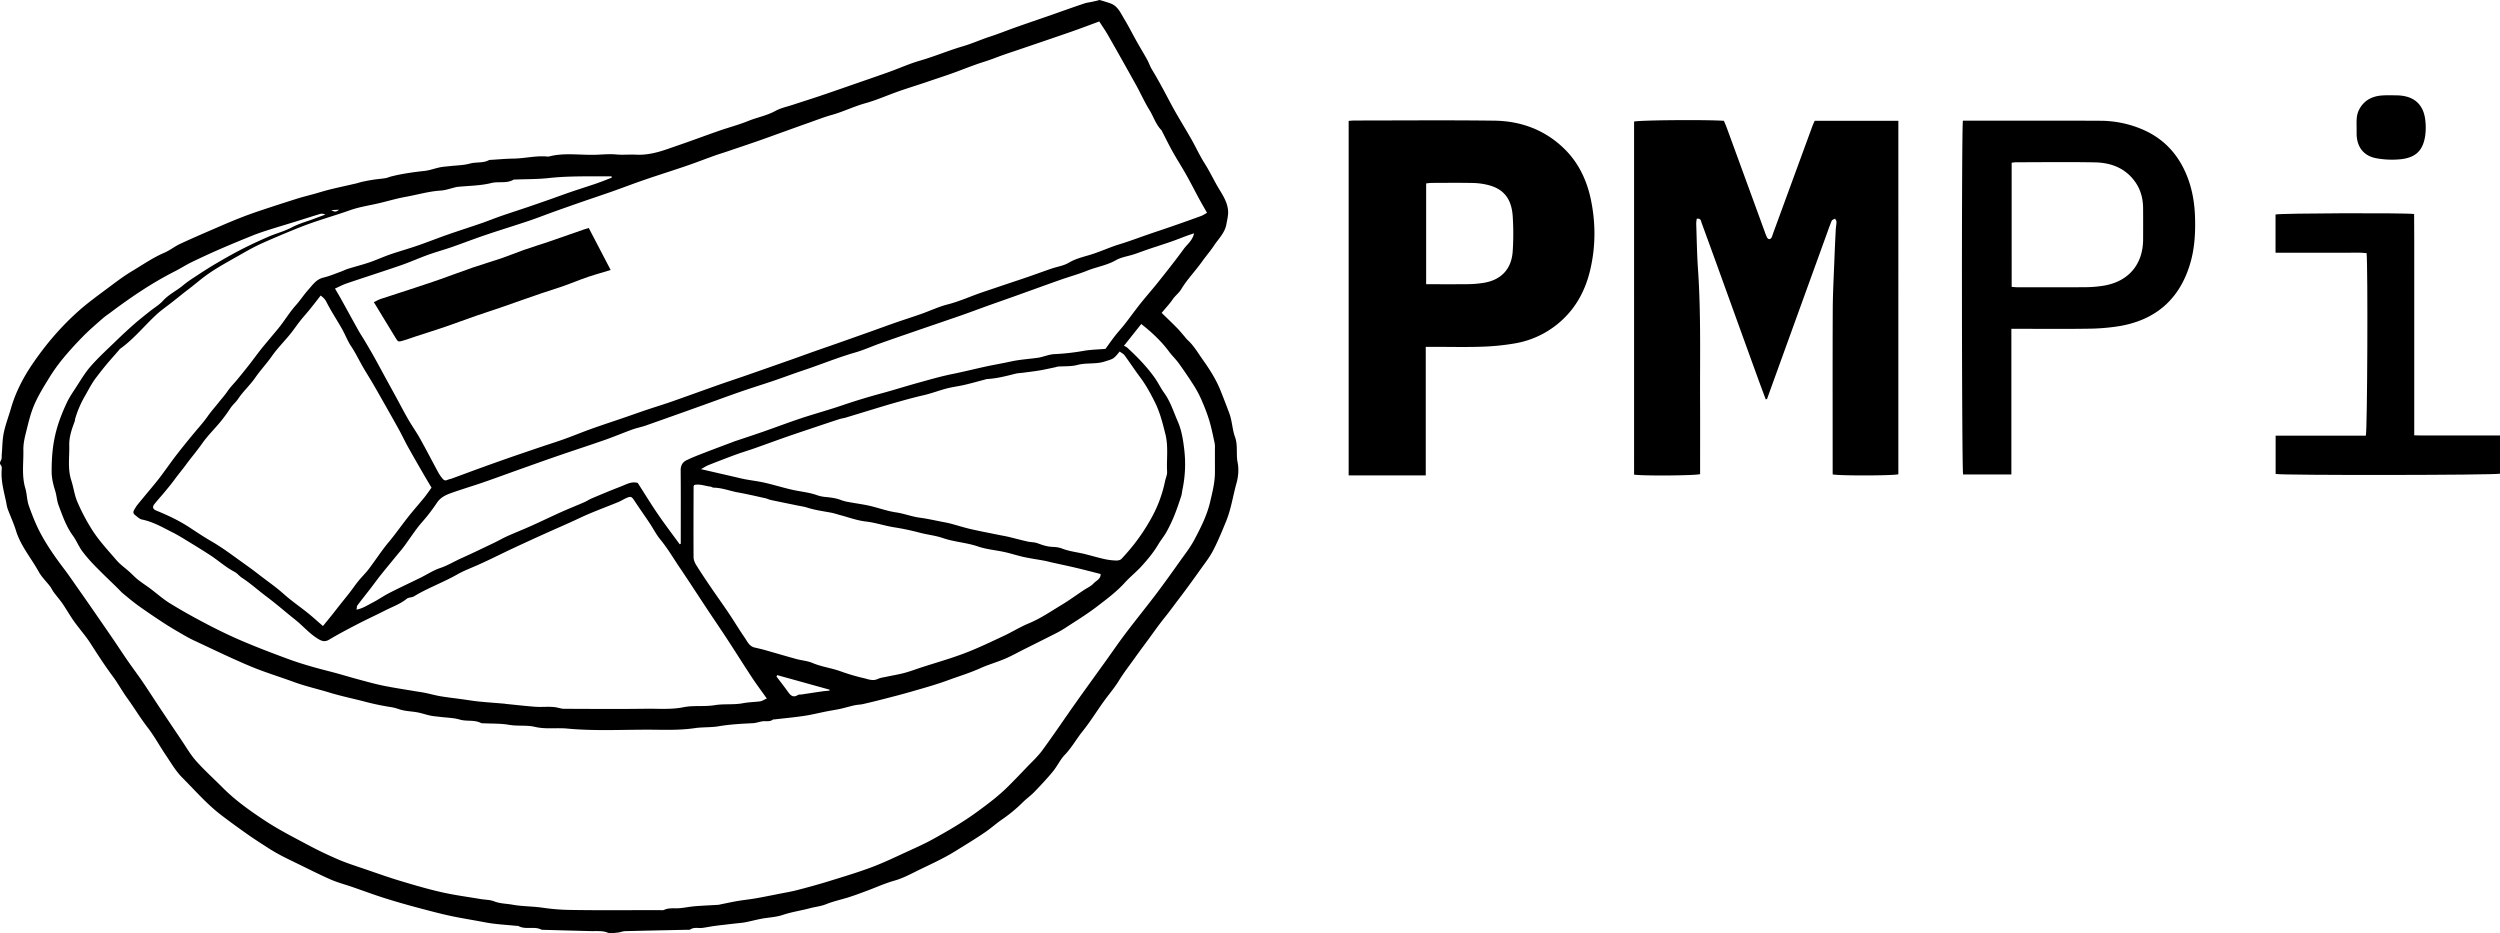 <svg id="Layer_1" data-name="Layer 1" xmlns="http://www.w3.org/2000/svg" viewBox="0 0 3809.63 1422.028"><path d="M550.153,149.048c8.082,7.892,15.932,15.338,23.514,23.048,4.136,4.206,7.824,8.853,11.697,13.316a45.187,45.187,0,0,0,3.762,4.446c9.681,8.579,16.034,19.756,23.388,30.106,10.5,14.777,20.337,30.025,27.145,46.949q7.048,17.519,13.607,35.233c4.328,11.628,4.499,24.488,8.611,35.852,4.714,13.028,1.435,26.093,4.032,39.043,2.011,10.033,1.102,21.52-1.701,31.463-5.422,19.234-8.077,39.066-15.793,57.946-6.263,15.323-12.501,30.623-20.147,45.244-4.754,9.09-11.151,17.359-17.153,25.752-11.117,15.546-22.227,31.11-33.838,46.286-7.66,10.012-15.002,20.266-22.95,30.098-8.692,10.753-16.641,22.286-24.923,33.473-7.089,9.577-14.173,19.16-21.096,28.857-7.882,11.039-16.207,21.719-23.332,33.357-6.95,11.352-15.839,21.503-23.608,32.374-10.599,14.833-20.235,30.415-31.615,44.61-9.382,11.702-16.593,24.918-27.097,35.885-7.208,7.526-11.703,17.574-18.387,25.693-8.862,10.764-18.467,20.949-28.162,30.986-5.463,5.656-12.011,10.254-17.609,15.794a229.008,229.008,0,0,1-31.671,26.19c-8.628,5.918-16.443,13.019-25.064,18.948-15.132,10.406-30.874,19.878-46.489,29.552-19.722,12.22-40.928,21.363-61.515,31.64-9.599,4.792-19.6,9.83-30.399,12.892-14.913,4.228-29.174,10.732-43.765,16.123-9.405,3.475-18.801,7.033-28.384,9.953-10.824,3.297-21.858,5.703-32.456,9.983-7.734,3.123-16.378,3.932-24.527,6.107-13.738,3.667-27.83,5.618-41.439,10.213-10.371,3.502-21.796,3.812-32.693,5.861-8.226,1.547-16.325,3.771-24.544,5.36-4.845.937-9.817,1.227-14.732,1.801-10.405,1.215-20.824,2.32-31.21,3.675-6.416.837-12.764,2.195-19.178,3.052-6.133.819-12.62-1.54-18.465,2.345-1.211.805-3.222.505-4.869.541-31.55.688-63.102,1.279-94.648,2.113-3.778.1-7.49,1.866-11.29,2.193-5.25.452-11.168,1.773-15.667-.058-4.596-1.871-8.845-2.077-13.38-2.203-4.33-.121-8.668.07-12.998-.042q-36.827-.954-73.652-1.992c-11.158-6.05-24.374.507-35.526-5.762-.781-.439-1.97-.12-2.962-.224-15.674-1.638-31.537-2.29-46.966-5.222-14.706-2.794-29.471-5.22-44.152-8.036-19.337-3.709-38.415-8.87-57.47-13.912-17.492-4.629-34.917-9.579-52.167-15.034-16.637-5.261-33.003-11.376-49.506-17.064-11.057-3.811-22.476-6.778-33.144-11.463-17.583-7.721-34.702-16.5-51.992-24.884-7.887-3.824-15.801-7.608-23.545-11.708-6.276-3.322-12.45-6.879-18.431-10.703-10.919-6.98-21.836-13.989-32.437-21.437-13.547-9.517-26.956-19.251-40.108-29.304-21.989-16.807-40.054-37.817-59.518-57.261-9.781-9.772-16.91-22.282-24.757-33.879-9.539-14.1-17.69-29.222-28.061-42.653-11.14-14.427-20.448-30.018-31.086-44.736-7.7-10.652-13.989-22.332-21.821-32.875-11.954-16.093-22.812-32.85-33.595-49.725-7.635-11.948-17.259-22.608-25.514-34.185-6.139-8.609-11.301-17.91-17.29-26.634-4.205-6.125-9.163-11.729-13.595-17.706-2.09-2.819-3.498-6.148-5.626-8.933-5.698-7.461-12.756-14.126-17.227-22.235-11.539-20.922-27.551-39.332-34.716-62.754-3.407-11.137-8.46-21.763-12.481-32.725-1.338-3.647-1.82-7.612-2.632-11.445-3.453-16.295-8.086-32.428-6.539-49.403.171-1.874.022-4.327-1.046-5.65-2.317-2.869-1.903-4.741-.113-7.859,1.491-2.595.938-6.38,1.224-9.644.946-10.799.852-21.811,3.052-32.346,2.63-12.595,7.344-24.744,10.919-37.154,7.061-24.512,18.698-46.971,32.923-67.806,8.764-12.837,18.158-25.402,28.283-37.451a424.677,424.677,0,0,1,39.535-41.073c16.139-14.665,34.132-27.326,51.609-40.473,10.695-8.045,21.54-16.029,33.022-22.857,15.847-9.423,30.993-20.066,48.122-27.384,8.631-3.688,16.17-9.875,24.713-13.831,20.025-9.273,40.322-17.963,60.579-26.727,11.292-4.885,22.644-9.651,34.117-14.088,10.245-3.962,20.639-7.564,31.066-11.03q26.253-8.725,52.645-17.028c8.35-2.615,16.88-4.652,25.313-7.006,8.129-2.269,16.178-4.857,24.371-6.862,13.202-3.231,26.501-6.067,39.742-9.14,3.448-.8,6.799-2.038,10.26-2.762,5.584-1.169,11.201-2.212,16.842-3.059,5.84-.877,11.756-1.272,17.578-2.243,3.163-.528,6.163-1.958,9.298-2.735,16.496-4.088,33.257-6.439,50.153-8.26,7.94-.856,15.623-3.884,23.513-5.484,5.157-1.046,10.477-1.292,15.723-1.903,10.04-1.168,20.412-1.156,30.026-3.847,9.489-2.656,19.681-.353,28.652-5.103a7.349,7.349,0,0,1,2.914-.507c11.549-.698,23.094-1.795,34.651-1.946,17.832-.233,35.388-5.043,53.328-2.992,24.152-6.559,48.78-1.967,73.169-2.888,10.045-.379,20.113-1.382,30.293-.425,9.912.931,20.003-.228,29.974.306,17.062.914,33.059-3.298,48.882-8.855,9.766-3.43,19.58-6.726,29.334-10.192,16.476-5.855,32.871-11.94,49.393-17.657,14.382-4.976,29.192-8.844,43.263-14.555C-66.29-148.909-51.5-151.507-38.235-158.813c7.828-4.311,17.019-6.178,25.639-9.017,13.58-4.473,27.227-8.743,40.785-13.278,13.472-4.506,26.878-9.209,40.299-13.869,22.024-7.647,44.082-15.203,66.039-23.039,15.818-5.645,31.209-12.676,47.304-17.308,22.162-6.377,43.36-15.436,65.491-21.906,13.897-4.062,27.244-10.153,41.108-14.658,13.527-4.396,26.731-9.776,40.15-14.518,17.079-6.035,34.239-11.845,51.351-17.789,7.327-2.545,14.611-5.213,21.934-7.77,10.37-3.621,20.72-7.303,31.157-10.718,3.416-1.118,7.087-1.447,10.626-2.205,3.13-.67,6.24-1.431,9.357-2.162.93-.218,1.966-.873,2.758-.646,5.296,1.518,10.579,3.101,15.79,4.887,11.694,4.01,15.985,14.735,21.653,24.176q3.486,5.806,6.763,11.736c4.212,7.653,8.247,15.405,12.535,23.015,5.091,9.035,10.503,17.891,15.514,26.969,2.664,4.826,4.359,10.209,7.209,14.906,10.073,16.6,19.137,33.722,28.195,50.891,9.904,18.773,21.322,36.742,31.813,55.213,6.891,12.133,12.674,24.937,20.129,36.696,6.757,10.657,12.365,21.997,18.444,32.922,7.101,12.761,16.9,25.123,17.599,40.667.291,6.461-1.47,13.052-2.604,19.53-2.325,13.287-12.186,22.321-19.169,32.931-5.461,8.298-12.158,15.853-17.846,23.893-10.255,14.495-22.827,27.181-32.011,42.55-3.162,5.292-8.83,9.325-12.569,14.817C562.484,135.043,556.625,141.212,550.153,149.048Zm-57.425,50.109c1.628.931,3.604,1.636,5.028,2.942,15.264,13.99,29.677,28.772,41.711,45.707,5.235,7.367,9.146,15.745,14.326,22.902,9.75,13.469,14.411,28.928,20.875,43.704,6.303,14.407,8.458,30.039,10.165,45.274a187.476,187.476,0,0,1-2.93,58.242c-.72,3.537-.91,7.234-2.038,10.626-3.345,10.061-6.696,20.145-10.695,29.955a225.622,225.622,0,0,1-11.773,24.533c-3.712,6.668-8.737,12.596-12.62,19.181-6.976,11.828-15.752,22.285-24.859,32.379-8.115,8.995-17.78,16.59-25.926,25.561-12.646,13.928-27.657,25.079-42.398,36.382-15.685,12.026-32.69,22.347-49.257,33.201a168.479,168.479,0,0,1-16.079,8.966c-15.377,7.819-30.832,15.486-46.255,23.214-9.622,4.822-19.029,10.151-28.919,14.341-12.234,5.184-25.166,8.769-37.257,14.236-16.016,7.241-32.765,12.257-49.175,18.303-19.164,7.061-38.789,12.407-58.345,18.059-13.332,3.853-26.797,7.253-40.239,10.715-10.361,2.669-20.75,5.244-31.185,7.603-4.166.942-8.552.902-12.723,1.826-7.219,1.599-14.308,3.788-21.529,5.378-6.983,1.537-14.079,2.551-21.097,3.937-11.439,2.26-22.784,5.118-34.3,6.844C-9.626,765.397-24.618,766.756-39.553,768.493c-.987.115-2.219-.061-2.912.462-4.749,3.578-10.251,1.74-15.399,2.433-5.1.687-10.085,2.688-15.174,2.92-17.445.792-34.785,1.771-52.099,4.69-11.852,1.999-24.028,1.049-36.206,2.842-19.254,2.834-39.071,2.71-58.63,2.439-45.238-.628-90.525,2.465-135.718-1.798-16.351-1.542-32.704,1.329-49.296-2.605-12.512-2.967-26.096-.788-39.269-3.085-12.962-2.26-26.417-1.697-39.655-2.38a7.563,7.563,0,0,1-2.957-.291c-10.243-5.393-21.847-2.16-32.616-5.353-9.246-2.741-19.297-2.772-28.993-3.994-5.214-.657-10.5-.958-15.628-2.024-7.245-1.506-14.29-4.082-21.573-5.268-9.004-1.467-18.197-1.526-26.95-4.762a76.212,76.212,0,0,0-14.122-3.323c-12.189-1.993-24.199-4.465-36.193-7.646-18.113-4.805-36.483-8.424-54.499-13.957-18.219-5.595-36.904-9.709-54.877-16.303-22.215-8.15-44.958-15.001-66.739-24.155-28.753-12.085-56.836-25.772-85.113-38.974-7.082-3.306-13.9-7.218-20.662-11.156-8.997-5.24-17.977-10.538-26.681-16.245-12.609-8.267-25.118-16.706-37.372-25.487-8.141-5.834-15.84-12.3-23.576-18.678-3.014-2.485-5.564-5.528-8.367-8.274-11.1-10.876-22.423-21.535-33.256-32.67a231.132,231.132,0,0,1-20.603-23.592c-5.44-7.375-8.829-16.257-14.239-23.659-10.312-14.11-15.854-30.34-21.842-46.349-2.6-6.949-2.919-14.72-5.134-21.851-3.009-9.688-5.438-19.368-5.446-29.579-.015-18.638,1.143-36.889,5.382-55.384,3.973-17.338,10.177-33.4,17.558-49.211,3.54-7.582,8.264-14.657,12.883-21.678,7.581-11.523,14.521-23.682,23.54-33.993,12.097-13.83,25.809-26.267,39.034-39.09q13.293-12.889,27.191-25.149c7.646-6.725,15.682-13.014,23.631-19.388,6.77-5.428,14.561-9.892,20.293-16.234,8.914-9.86,20.867-15.329,30.797-23.637,6.957-5.821,14.714-10.723,22.32-15.722,9.214-6.055,18.502-12.026,28.02-17.586,12.602-7.361,25.268-14.659,38.257-21.299,13.621-6.963,27.519-13.435,41.556-19.524,11.601-5.033,24.149-8.132,35.232-14.045,11.047-5.894,22.899-8.955,34.365-13.337,5.648-2.158,11.344-4.194,17.018-6.284-2.672-1.156-5.348-1.737-7.651-1.058-11.47,3.383-22.828,7.145-34.253,10.684-14.704,4.555-29.468,8.922-44.142,13.572-8.068,2.556-16.128,5.218-23.975,8.372-16.93,6.804-33.812,13.746-50.54,21.03q-22.013,9.585-43.617,20.099c-8.564,4.162-16.592,9.413-25.094,13.717-34.57,17.502-66.487,39.115-97.414,62.29-4.216,3.159-8.661,6.057-12.606,9.524-9.832,8.64-19.833,17.147-29.03,26.434-10.688,10.792-21.021,22.004-30.702,33.7a269.214,269.214,0,0,0-21.686,30.225c-8.375,13.577-16.899,27.294-23.113,41.904-5.818,13.68-9.086,28.509-12.733,43.02-2.056,8.181-3.785,16.764-3.608,25.122.411,19.411-2.805,38.989,2.926,58.244,2.599,8.733,2.381,18.372,5.43,26.889,5.439,15.192,11.328,30.254,19.204,44.517,9.917,17.959,21.54,34.663,33.947,50.929,7.376,9.671,14.201,19.764,21.197,29.722q12.632,17.979,25.129,36.052,14.471,20.899,28.837,41.869c7.588,11.117,14.929,22.402,22.588,33.469,7.248,10.472,14.946,20.634,22.119,31.154,8.489,12.45,16.581,25.17,24.931,37.716q17.141,25.754,34.431,51.409c7.316,10.815,13.889,22.336,22.51,32.016,12.706,14.267,27.019,27.096,40.504,40.68,19.243,19.384,41.509,35.09,64.074,50.011,21.128,13.971,43.899,25.529,66.308,37.472,15.193,8.097,30.782,15.561,46.621,22.307,13.189,5.618,26.961,9.893,40.545,14.557,17.289,5.937,34.517,12.108,52.014,17.373,21.117,6.355,42.313,12.632,63.8,17.516,19.759,4.491,39.944,7.119,59.952,10.505,6.762,1.144,14.02.939,20.227,3.415,9.059,3.613,18.58,3.42,27.789,5.098,15.467,2.819,31.353,2.399,47.066,4.779a314.622,314.622,0,0,0,41.401,3.262c44.984.766,89.99.292,134.987.276,2.662-.001,5.687.632,7.918-.392,7.678-3.523,15.715-1.853,23.585-2.544,7.79-.684,15.498-2.332,23.29-2.971,11.874-.974,23.79-1.425,35.685-2.153a29.666,29.666,0,0,0,3.86-.799c8.593-1.709,17.154-3.599,25.789-5.062,9.022-1.53,18.153-2.424,27.166-4,12.19-2.132,24.319-4.615,36.462-7.013,9.005-1.778,18.092-3.268,26.96-5.583,16.288-4.253,32.545-8.687,48.627-13.653,21.914-6.768,43.935-13.353,65.38-21.424,18.83-7.087,36.996-15.967,55.328-24.335,12.459-5.687,24.991-11.324,36.974-17.921,23.478-12.926,46.646-26.416,68.327-42.287,16.233-11.883,32.307-23.961,46.599-38.179,9.591-9.541,18.962-19.307,28.295-29.101,8.124-8.525,16.976-16.558,23.893-25.99,17.493-23.852,33.97-48.444,51.06-72.594,14.773-20.876,29.84-41.544,44.754-62.321,10.344-14.409,20.343-29.077,31.044-43.215,15.438-20.395,31.59-40.25,47.028-60.645,12.247-16.18,23.989-32.746,35.746-49.289,7.558-10.634,15.764-20.993,21.849-32.446,9.863-18.564,19.425-37.26,24.32-58.187,3.517-15.04,7.345-29.815,7.305-45.344-.031-11.992.012-23.984-.022-35.976a38.365,38.365,0,0,0-.377-7.959c-2.416-11.114-4.61-22.31-7.783-33.216a258.7,258.7,0,0,0-10.356-28.288,169.184,169.184,0,0,0-11.707-23.475c-7.753-12.484-16.085-24.631-24.631-36.594-4.569-6.396-10.433-11.86-15.12-18.183-12.026-16.226-26.651-29.693-42.272-42C510.585,176.681,502.486,186.875,492.728,199.157ZM619.287-3.469c-4.727-8.352-8.488-14.765-12.025-21.299-6.644-12.273-12.947-24.734-19.787-36.895-6.671-11.86-14.072-23.311-20.71-35.189-5.816-10.408-11.017-21.159-16.493-31.756a3.436,3.436,0,0,0-.529-.845c-8.588-8.767-11.956-20.657-18.273-30.808-7.473-12.007-13.196-25.086-20.071-37.483q-21.187-38.199-42.848-76.135c-4.132-7.246-8.948-14.104-13.463-21.16-15.356,5.632-29.288,10.964-43.372,15.861-26.309,9.148-52.704,18.05-79.068,27.041-7.99,2.725-16.024,5.327-23.986,8.132-9.437,3.324-18.707,7.167-28.252,10.133-13.929,4.328-27.447,9.697-41.083,14.807-15.561,5.831-31.418,10.872-47.149,16.249-2.737.936-5.483,1.844-8.229,2.753-11.967,3.961-24.004,7.726-35.887,11.923C131.55-182.306,115.447-175.085,98.624-170.424c-17.562,4.865-33.845,13.005-51.355,17.874-11.552,3.212-22.768,7.643-34.098,11.633-12.485,4.396-24.93,8.902-37.387,13.376-13.435,4.825-26.825,9.777-40.305,14.473-15.951,5.556-31.972,10.913-47.975,16.322-6.407,2.166-12.895,4.102-19.259,6.385-13.996,5.019-27.855,10.433-41.921,15.245-21.48,7.349-43.148,14.151-64.621,21.518-16.505,5.663-32.797,11.944-49.252,17.758-14.363,5.075-28.841,9.825-43.233,14.819Q-353.293-13.211-375.731-5.193C-388.519-.613-401.152,4.417-414.025,8.74c-22.152,7.439-44.51,14.266-66.643,21.76-17.157,5.809-34.049,12.396-51.161,18.345C-543.745,52.988-555.951,56.311-567.815,60.589c-13.978,5.04-27.568,11.173-41.607,16.02-27.3,9.425-54.831,18.179-82.183,27.458-6.035,2.047-11.721,5.121-17.968,7.901,3.274,5.612,5.992,10.077,8.525,14.645,9.059,16.34,17.988,32.753,27.111,49.058,3.186,5.695,6.863,11.113,10.185,16.735,4.77,8.072,9.53,16.152,14.095,24.34,6.153,11.039,12.106,22.189,18.165,33.281,4.817,8.818,9.683,17.61,14.494,26.431,6.396,11.728,12.533,23.603,19.205,35.171,5.664,9.82,12.319,19.076,17.842,28.967,9.507,17.026,18.427,34.38,27.715,51.53a62.637,62.637,0,0,0,6.025,8.869c1.871,2.368,4.038,4.352,7.635,2.69,2.348-1.085,5.019-1.446,7.467-2.343,14.266-5.227,28.486-10.581,42.766-15.769q21.027-7.639,42.145-15.026c16.227-5.651,32.502-11.166,48.776-16.683,12.58-4.265,25.268-8.226,37.766-12.717,13.684-4.917,27.12-10.524,40.816-15.403,17.661-6.291,35.482-12.134,53.218-18.217,10.168-3.488,20.271-7.165,30.462-10.585,12.862-4.316,25.857-8.244,38.661-12.721,23.574-8.242,47.028-16.825,70.576-25.143,13.092-4.625,26.295-8.938,39.409-13.502Q-51.126,233.262-15.787,220.803c12.778-4.501,25.501-9.158,38.272-13.676,10.988-3.887,22.02-7.648,33.013-11.519q24.74-8.71,49.451-17.501c13.112-4.668,26.164-9.503,39.309-14.076,13.133-4.569,26.4-8.755,39.511-13.386,13.45-4.75,26.487-10.991,40.237-14.491,18.648-4.747,35.96-12.853,54.05-18.922q14.814-4.97,29.613-9.984c13.166-4.43,26.361-8.775,39.497-13.294,11.624-3.999,23.152-8.28,34.782-12.262,8.899-3.047,18.753-4.378,26.626-9.077,10.316-6.156,21.844-8.814,32.702-12.106,15.273-4.631,29.623-11.45,44.824-16.078,15.185-4.623,30.044-10.308,45.067-15.468,11.64-3.999,23.339-7.829,34.963-11.875C580.84,11.965,595.533,6.787,610.159,1.428,613.32.27,616.161-1.763,619.287-3.469ZM-51.54,736.696c-8.153-11.503-15.717-21.58-22.641-32.078-12.684-19.23-24.886-38.777-37.488-58.062-10.067-15.405-20.481-30.584-30.649-45.924-13.953-21.05-27.625-42.29-41.792-63.194-9.757-14.398-18.483-29.473-29.63-42.985-6.311-7.651-10.842-16.75-16.386-25.057-7.584-11.365-15.519-22.498-23.011-33.923-4.29-6.543-5.475-7.329-12.444-4.286-4.163,1.818-8.002,4.395-12.199,6.111-14.398,5.889-28.97,11.358-43.32,17.36-10.146,4.244-20.015,9.144-30.051,13.655-13.608,6.117-27.289,12.074-40.882,18.225q-22.73,10.287-45.348,20.822c-11.462,5.36-22.797,10.99-34.216,16.443q-9.286,4.434-18.663,8.676c-10.94,4.976-22.369,9.083-32.763,15.008-21.504,12.258-44.954,20.592-66.126,33.478-3.277,1.994-8.306,1.444-11.148,3.76-9.836,8.013-21.661,12.082-32.686,17.702-13.92,7.096-28.14,13.612-42.011,20.799-14.719,7.627-29.428,15.336-43.65,23.832-6.8,4.062-11.762,1.79-17.256-1.594-12.883-7.935-22.607-19.633-34.375-28.983-14.761-11.728-28.974-24.188-44.123-35.506-12.449-9.301-24.008-19.892-37.005-28.301-4.176-2.702-6.86-6.751-11.26-8.995a123.125,123.125,0,0,1-14.423-9.075c-7.365-5.156-14.355-10.866-21.864-15.795-11.652-7.648-23.553-14.922-35.452-22.185-7.477-4.564-14.947-9.211-22.768-13.127-15.081-7.552-29.683-16.211-46.633-19.575-3.83-.76-7.168-4.349-10.554-6.875-2.844-2.122-3.019-4.936-1.164-7.901a70.087,70.087,0,0,1,4.681-7.377c8.71-10.665,17.601-21.183,26.347-31.82q5.571-6.776,10.817-13.818c8.104-10.899,15.853-22.07,24.211-32.769q15.614-19.988,32.049-39.329c4.811-5.655,9.573-11.247,13.834-17.367,5.185-7.447,11.322-14.227,16.952-21.37,4.372-5.548,9.159-10.715,13.158-16.632,4.548-6.729,10.475-12.517,15.665-18.826q8.954-10.885,17.651-21.98c5.77-7.391,11.248-15.01,17.059-22.368,5.25-6.647,10.78-13.073,16.179-19.603,4.928-5.959,10.039-11.779,14.724-17.923,7.686-10.078,14.411-20.979,22.833-30.378,6.793-7.58,12.265-16.107,18.967-23.604,6.62-7.405,12.255-16.137,23.301-18.741,9.083-2.142,17.787-5.92,26.619-9.082,3.677-1.316,7.17-3.184,10.89-4.336,10.825-3.353,21.842-6.12,32.558-9.779,10.729-3.664,21.071-8.459,31.789-12.159,13.796-4.763,27.89-8.666,41.688-13.426,15.257-5.263,30.257-11.265,45.492-16.597,17.113-5.989,34.401-11.48,51.54-17.398,10.189-3.518,20.18-7.609,30.363-11.145C-442.739-3.34-429.206-7.651-415.759-12.215c11.665-3.96,23.294-8.03,34.916-12.115,10.397-3.654,20.723-7.515,31.155-11.068,12.889-4.39,25.897-8.432,38.77-12.866,7.775-2.678,15.392-5.815,23.08-8.746l-.296-2.033c-3.489,0-6.978-.008-10.467.001-28.513.078-57.003-.498-85.473,2.646-16.764,1.851-33.764,1.555-50.658,2.236-.995.04-2.171-.142-2.952.313-10.524,6.132-22.504,2.204-33.821,5.024-16.685,4.158-34.422,4.099-51.709,5.859a23.532,23.532,0,0,0-2.879.622c-7.535,1.746-15.002,4.55-22.617,5.031-17.828,1.127-34.839,6.206-52.238,9.361-4.801.871-9.587,1.861-14.328,3.012-8.85,2.149-17.638,4.553-26.494,6.676-14.91,3.574-30.316,5.704-44.681,10.791-25.679,9.093-51.986,16.196-77.366,26.387-19.364,7.775-38.599,15.793-57.597,24.364-10.395,4.69-20.434,10.246-30.336,15.929-17.776,10.203-36.023,19.815-52.698,31.615-9.221,6.525-17.886,14.203-26.996,21.133-8.9,6.77-17.561,13.853-26.345,20.776-7.935,6.255-16.348,11.989-23.753,18.817-18.672,17.217-34.583,37.364-55.489,52.233a17.326,17.326,0,0,0-2.551,2.963c-6.032,6.92-12.193,13.733-18.071,20.781-5.4,6.474-10.577,13.139-15.708,19.83-6.728,8.773-11.664,18.642-17.164,28.18a158.943,158.943,0,0,0-14.709,33.913c-.558,1.862-.565,3.91-1.253,5.709-4.413,11.537-8.341,23.339-8.023,35.737.456,17.749-2.679,35.687,3.05,53.233,3.506,10.737,4.792,22.318,9.2,32.611a298.016,298.016,0,0,0,22.706,43.112c10.688,16.745,24.131,31.047,36.909,45.943,5.727,6.676,13.181,11.863,19.78,17.804,4.408,3.969,8.459,8.369,13.09,12.049,5.869,4.665,12.241,8.693,18.257,13.18,10.339,7.71,20.024,16.455,30.969,23.158,18.619,11.403,37.763,22.018,57.135,32.102,17.632,9.178,35.598,17.829,53.893,25.589,22.512,9.549,45.396,18.268,68.347,26.726,20.981,7.732,42.544,13.68,64.226,19.198,14.135,3.597,28.073,7.961,42.162,11.75,12.845,3.454,25.675,7.081,38.692,9.753,15.943,3.273,32.072,5.644,48.125,8.378,5.186.883,10.423,1.507,15.572,2.564,7.887,1.619,15.657,3.868,23.586,5.198,10.976,1.84,22.054,3.064,33.086,4.572,8.446,1.154,16.862,2.6,25.338,3.452,13.046,1.311,26.133,2.222,39.201,3.316.658.055,1.302.279,1.96.345,14.747,1.474,29.476,3.182,44.25,4.301,7.623.577,15.326.037,22.991.135a63.879,63.879,0,0,1,8.887.721c4.165.642,8.283,2.25,12.426,2.267,41.665.173,83.337.51,124.994-.075,19.114-.268,38.159,1.527,57.459-2.36,15.299-3.082,31.523-.476,47.392-3.106,13.987-2.318,28.74-.252,42.619-2.912,8.849-1.696,17.555-1.765,26.287-2.862C-58.827,740.649-55.945,738.603-51.54,736.696ZM-151.903,387.156c7.886,1.818,13.512,3.116,19.138,4.412q16.116,3.712,32.233,7.421c5.35,1.23,10.67,2.628,16.062,3.63,9.952,1.849,20.049,3.021,29.901,5.282,13.859,3.18,27.476,7.413,41.334,10.599C-.927,421.33,11.775,422.316,23.832,426.447a55.271,55.271,0,0,0,12.279,2.948c8.797.873,17.507,1.698,25.855,5.037a64.862,64.862,0,0,0,12.215,3.04c10.256,1.912,20.642,3.22,30.802,5.535,13.565,3.092,26.795,8.086,40.486,10.062,12.3,1.775,23.764,6.43,36.035,8.059,11.882,1.577,23.614,4.288,35.403,6.544,3.868.74,7.754,1.45,11.554,2.463,10.24,2.732,20.354,5.99,30.674,8.359,14.891,3.418,29.919,6.243,44.892,9.303,4.154.849,8.357,1.489,12.477,2.477,9.727,2.331,19.383,4.964,29.137,7.172,5.113,1.157,10.676.864,15.491,2.673,7.35,2.76,14.562,5.177,22.513,5.503,4.886.2,10.04.707,14.526,2.469,11.573,4.545,23.885,5.641,35.766,8.661,9.725,2.472,19.364,5.316,29.153,7.493a99.412,99.412,0,0,0,17.656,2.177c2.728.106,6.417-.653,8.13-2.471,6.994-7.421,13.636-15.211,19.956-23.221a302.644,302.644,0,0,0,25.648-39.035,196.555,196.555,0,0,0,20.868-56.36c1.015-4.766,3.368-9.559,3.11-14.23-1.049-19.05,2.205-38.06-2.605-57.273-4.122-16.464-8.147-32.743-15.658-47.951-6.622-13.407-13.695-26.561-22.736-38.614-8.243-10.988-15.73-22.541-23.878-33.604-1.793-2.435-4.966-3.855-7.473-5.72-9.373,11.791-9.618,11.025-22.925,15.275-13.653,4.361-27.872,1.506-41.623,5.205-9.407,2.53-19.712,1.707-29.609,2.459a31.258,31.258,0,0,0-3.787.994c-7.902,1.645-15.773,3.473-23.726,4.821-8.363,1.418-16.804,2.387-25.215,3.514-3.909.524-7.932.556-11.728,1.507-14.532,3.638-29.006,7.484-44.08,8.171a5.075,5.075,0,0,0-.93.328c-10.912,2.872-21.773,5.96-32.754,8.536-8.903,2.089-18.065,3.12-26.905,5.419-11.881,3.09-23.415,7.591-35.365,10.321-16.112,3.68-31.972,8.189-47.838,12.716-11.823,3.374-23.568,7.024-35.336,10.59-11.803,3.576-23.578,7.247-35.397,10.772-3.399,1.014-6.981,1.431-10.348,2.525-12.922,4.201-25.799,8.545-38.678,12.876-14.128,4.751-28.282,9.432-42.351,14.352-15.908,5.563-31.709,11.43-47.606,17.024-9.489,3.339-19.153,6.186-28.594,9.648-13.946,5.114-27.798,10.491-41.612,15.953C-143.714,382.301-146.826,384.409-151.903,387.156ZM599.525,27.779c-4.779,1.626-8.115,2.678-11.391,3.891-7.934,2.938-15.782,6.122-23.774,8.891-11.334,3.928-22.787,7.511-34.149,11.36-7.408,2.509-14.697,5.373-22.125,7.816-9.237,3.038-19.414,4.318-27.658,9.027-13.851,7.912-29.42,10.185-43.848,16.001-13.229,5.333-27.083,9.099-40.558,13.848-22.604,7.967-45.118,16.189-67.686,24.261-14.612,5.226-29.266,10.336-43.874,15.574-13.107,4.7-26.126,9.649-39.274,14.23-23.262,8.105-46.603,15.987-69.892,24.015-18.118,6.246-36.244,12.474-54.3,18.897-12.548,4.464-24.752,10.049-37.518,13.718-27.143,7.801-53.211,18.601-79.949,27.504-15.044,5.009-29.881,10.639-44.896,15.738-16.589,5.635-33.352,10.766-49.901,16.512-20.18,7.006-40.204,14.462-60.32,21.654-28.072,10.037-56.139,20.087-84.271,29.953-6.735,2.362-13.852,3.651-20.559,6.081-13.974,5.063-27.675,10.891-41.699,15.803-23.866,8.359-47.934,16.138-71.842,24.379-20.549,7.082-41.003,14.441-61.481,21.728-17.402,6.192-34.719,12.628-52.183,18.638-16.55,5.696-33.355,10.664-49.822,16.581-7.959,2.86-15.599,6.713-20.63,14.316-4.472,6.759-9.335,13.281-14.341,19.66-4.963,6.324-10.597,12.13-15.437,18.54-7.022,9.298-13.508,18.998-20.399,28.398-3.21,4.379-6.829,8.46-10.272,12.668-8.495,10.386-17.083,20.698-25.462,31.176-5.054,6.32-9.735,12.937-14.68,19.347-6.917,8.966-14.004,17.802-20.802,26.856-.989,1.317-.78,3.533-1.326,6.383,9.447-1.732,16.466-6.581,23.813-10.315,8.987-4.567,17.275-10.506,26.25-15.102,15.684-8.032,31.692-15.429,47.504-23.213,9.915-4.88,19.315-11.196,29.684-14.66,11.61-3.878,21.82-10.247,32.803-15.168,16.925-7.583,33.613-15.699,50.347-23.702,6.441-3.08,12.607-6.752,19.119-9.663,12.175-5.443,24.591-10.346,36.758-15.806,15.386-6.905,30.557-14.289,45.946-21.186,11.577-5.189,23.386-9.859,35.02-14.926,3.863-1.683,7.384-4.162,11.265-5.791,14.384-6.039,28.755-12.134,43.328-17.691,8.68-3.309,17.124-8.696,26.748-5.814,10.417,16.227,20.203,32.268,30.799,47.756,10.609,15.507,22.027,30.462,33.091,45.658q.828-.393,1.656-.787,0-5.455-0-10.91c.001-33.641.184-67.283-.142-100.921q-.107-11.013,8.802-15.351c9-4.392,18.42-7.956,27.77-11.595,13.913-5.415,27.921-10.589,41.887-15.867,1.215-.459,2.409-.977,3.639-1.391,14.504-4.882,29.06-9.615,43.51-14.654,19.264-6.718,38.334-14.003,57.692-20.432,20.611-6.845,41.608-12.539,62.163-19.541q30.761-10.478,62.097-18.904c17.852-4.818,35.475-10.48,53.303-15.394,17.786-4.902,35.545-10.114,53.605-13.751,16.226-3.267,32.238-7.286,48.361-10.842,13.293-2.932,26.776-5.163,40.13-8.093,13.041-2.862,26.515-3.753,39.797-5.523,1.625-.217,3.261-.426,4.854-.8,7.209-1.691,14.346-4.546,21.619-4.935a344.809,344.809,0,0,0,44.009-4.847c11.517-2.112,23.399-2.232,34.077-3.148,5.328-7.303,9.73-13.682,14.499-19.775,4.791-6.123,10.121-11.824,14.902-17.954,8.203-10.516,15.973-21.374,24.279-31.806,8.733-10.968,18.087-21.442,26.802-32.423,13.18-16.608,26.403-33.206,38.867-50.346C589.115,44.386,597.206,38.893,599.525,27.779ZM457.144,546.974c-12.851-3.249-24.749-6.406-36.723-9.242-12.303-2.914-24.683-5.505-37.024-8.259-4.105-.916-8.167-2.053-12.298-2.819-10.245-1.899-20.588-3.321-30.76-5.539-9.807-2.138-19.38-5.346-29.181-7.521-13.609-3.02-27.823-4.093-40.89-8.582-17.561-6.032-36.136-6.801-53.743-12.893-11.39-3.941-24.02-5.076-35.964-8.355a383.069,383.069,0,0,0-39.085-8.137c-14.101-2.326-27.603-7.02-41.977-8.645-13.655-1.544-26.918-6.57-40.346-10.093-4.054-1.063-8.028-2.51-12.133-3.283-12.436-2.341-25.007-3.943-37.13-7.86-4.598-1.486-9.479-2.102-14.238-3.083-13.677-2.819-27.369-5.565-41.026-8.475-2.795-.595-5.408-2.031-8.2-2.646-13.937-3.072-27.843-6.347-41.882-8.875-12.44-2.24-24.351-7.152-37.216-7.26-1.522-.013-2.998-1.387-4.559-1.562-8.343-.935-16.484-4.537-24.875-2.522-.491,1.102-.985,1.694-.987,2.288-.103,35.964-.297,71.928-.048,107.89.028,4.012,1.927,8.423,4.111,11.932,7.172,11.526,14.765,22.797,22.401,34.025,8.932,13.134,18.24,26.015,27.089,39.204,8.307,12.381,15.97,25.199,24.432,37.469,3.947,5.724,6.844,12.898,14.778,14.812,5.023,1.212,10.091,2.265,15.06,3.667,16.222,4.576,32.371,9.418,48.625,13.877,8.198,2.249,17.034,2.785,24.748,6.058,13.828,5.865,28.714,7.641,42.725,12.673a309.826,309.826,0,0,0,35.261,10.421c6.826,1.568,13.769,4.808,21.32,1.297,4.306-2.002,9.325-2.522,14.059-3.547,8.921-1.932,17.971-3.361,26.775-5.718,8.712-2.332,17.175-5.584,25.766-8.373,21.94-7.122,44.212-13.367,65.745-21.556,20.273-7.71,39.884-17.211,59.569-26.389,12.99-6.056,25.253-13.76,38.458-19.241,17.92-7.437,33.722-18.349,50.14-28.246,11.403-6.874,22.196-14.759,33.28-22.163,5.091-3.4,11.097-5.938,15.1-10.317C450.243,557.077,457.517,554.678,457.144,546.974ZM-562.475,415.38c-4.308-7.291-8.805-14.749-13.153-22.294-7.754-13.457-15.547-26.895-23.074-40.478-4.873-8.793-9.079-17.956-13.975-26.735q-18.519-33.208-37.429-66.199c-5.463-9.545-11.471-18.779-16.955-28.314-5.991-10.416-11.127-21.267-17.852-31.335-5.538-8.291-9.053-17.902-13.997-26.627-7.824-13.807-16.68-27.066-23.819-41.203-2.16-4.277-4.668-6.494-8.631-9.595-5.817,7.419-11.137,14.377-16.649,21.181-4.724,5.831-9.827,11.359-14.472,17.25-5.377,6.82-10.198,14.086-15.689,20.808-9.088,11.125-19.363,21.38-27.565,33.102-7.984,11.41-17.545,21.489-25.452,32.964-7.742,11.235-18.266,20.577-25.813,31.917-3.51,5.273-8.331,9.018-11.738,14.162a246.176,246.176,0,0,1-14.923,20.456c-9.329,11.348-19.975,21.721-28.387,33.683-7.799,11.091-16.611,21.382-24.621,32.279-5.731,7.796-12.087,15.289-17.825,23.206-4.393,6.061-9.219,11.817-13.995,17.59-5.429,6.561-11.189,12.855-16.471,19.529-3.191,4.033-2.075,7.44,2.656,9.379,17.41,7.137,34.411,15.052,50.232,25.348,11.164,7.265,22.208,14.761,33.737,21.405,14.235,8.204,27.459,17.81,40.719,27.406,10.446,7.559,21.032,14.946,31.193,22.874,12.89,10.058,26.42,19.238,38.666,30.214,11.617,10.412,24.625,19.261,36.813,29.056,7.516,6.041,14.641,12.568,23.039,19.825,5.32-6.539,9.841-12.024,14.28-17.573,3.866-4.833,7.615-9.759,11.461-14.608,4.998-6.301,10.118-12.507,15.043-18.863,4.609-5.948,8.844-12.194,13.591-18.026,4.898-6.019,10.59-11.415,15.273-17.585,10.363-13.656,19.65-28.179,30.623-41.307,9.986-11.947,18.883-24.643,28.437-36.87,8.233-10.537,17.167-20.523,25.608-30.902C-569.776,425.811-566.407,420.76-562.475,415.38ZM-35.64,701.054q-.595,1.054-1.191,2.107c5.971,7.912,12.113,15.703,17.855,23.778,3.92,5.511,7.97,8.694,14.781,4.424,1.523-.955,3.866-.577,5.823-.87,10.256-1.538,20.501-3.147,30.766-4.618,3.872-.555,7.787-.81,11.683-1.201q-.019-.739-.039-1.479Q4.2,712.124-35.64,701.054Zm-679.493-708.644c4.844,3.042,7.309,3.003,11.642-.536C-708.048-7.917-710.511-7.803-715.133-7.59Z" transform="translate(1220.047 327.743)"/><path d="M1470.631,280.794c-4.34-11.731-8.753-23.436-13.01-35.198q-30.365-83.896-60.667-167.815-11.864-32.8-23.852-65.556c-1.149-3.133-1.143-7.753-7.529-6.602a46.89,46.89,0,0,0-.826,7.233c.794,23.247,1.101,46.532,2.703,69.727,4.592,66.465,2.888,133.008,3.183,199.526.151,33.975.027,67.951.027,101.926v10.742c-7.577,2.29-87.902,2.834-100.611.737V-142.467c7.171-2.205,108.027-3.14,136.857-1.17,1.394,3.344,3.043,6.912,4.388,10.591q28.928,79.116,57.792,158.256a80.465,80.465,0,0,0,3.28,8.343c1.99,3.996,5.184,4.137,7.385.383a28.403,28.403,0,0,0,1.632-4.669q30.165-82.362,60.365-164.71c1.023-2.789,2.354-5.465,3.541-8.194h127.473V394.981c-7.477,2.184-89.941,2.458-100.092.183V384.477c0-79.941-.218-159.883.124-239.823.112-26.249,1.621-52.493,2.593-78.735.541-14.593,1.243-29.18,1.987-43.764.201-3.951,1.088-7.878,1.117-11.82.012-1.644-1.395-3.299-2.156-4.949-1.748,1.058-4.43,1.716-5.083,3.242-3.001,7.02-5.465,14.272-8.069,21.459q-37.002,102.156-73.983,204.32-8.306,22.945-16.553,45.91Z" transform="translate(1220.047 327.743)"/><path d="M952.591,200.797V396.655c-39.479.038-78.261.02-117.484.009V-143.555c3.239-.202,6.135-.54,9.03-.541,70.997-.029,142.003-.68,212.988.231,40.635.521,77.261,14.102,106.684,42.923,22.235,21.779,34.857,49.216,40.872,79.565,6.999,35.311,6.734,70.652-1.663,105.719-6.636,27.716-19.1,52.638-39.57,72.701a140.083,140.083,0,0,1-74.288,38.368,361.99,361.99,0,0,1-51.482,5.169c-24.302.85-48.657.216-72.99.216Zm.597-95.433c21.726,0,42.937.147,64.142-.081a168.464,168.464,0,0,0,21.825-1.751c27.99-3.979,44.422-21.007,45.984-49.082a407.83,407.83,0,0,0-.091-53.555c-1.765-23.117-11.474-39.918-36.552-46.474a102.703,102.703,0,0,0-23.613-3.315c-21.3-.445-42.615-.178-63.924-.113a75.799,75.799,0,0,0-7.773.816Z" transform="translate(1220.047 327.743)"/><path d="M1771.124-143.836h10.473c66.299,0,132.599-.227,198.896.126a163.71,163.71,0,0,1,64.943,13.508c30.791,13.391,52.196,35.903,65.46,66.505,9.527,21.978,13.44,45.063,14.027,68.858.576,23.368-.816,46.477-7.566,69.063-16.19,54.176-52.592,85.635-107.932,95.019a316.256,316.256,0,0,1-47.618,3.903c-34.972.565-69.961.175-104.942.175h-11.889V395.238h-73.548C1769.343,387.693,1768.936-132.159,1771.124-143.836Zm74.303,253.252c3.4.233,5.997.564,8.594.566,34.655.034,69.312.183,103.965-.084a178.959,178.959,0,0,0,27.778-2.334c37.733-6.254,59.866-32.479,59.985-70.515.05-15.985.12-31.971-.027-47.954-.138-15.001-4.056-28.996-13.089-41.091-14.943-20.009-36.31-27.852-60.126-28.311-39.972-.772-79.969-.221-119.956-.181-2.226.002-4.452.412-7.123.676Z" transform="translate(1220.047 327.743)"/><path d="M2247.53,57.393V-.869c7.675-2.028,194.863-2.747,211.179-.749.066,13.624.159,27.47.192,41.316.033,13.986.007,27.973.007,41.959V292.452c0,13.937 0,27.873 0,43.141,11.548.527,22.419.203,33.266.263,10.663.058,21.326.013,31.989.013h32.988c10.594,0,21.189-0,32.432-0v58.207c-7.713,2.307-330.762,2.734-341.905.422v-58.304h137.44c2.394-8.026,3.298-258.242,1.167-278.211-11.261-1.307-22.817-.393-34.307-.553-11.66-.163-23.324-.036-34.987-.036h-33.988C2271.423,57.393,2259.841,57.393,2247.53,57.393Z" transform="translate(1220.047 327.743)"/><path d="M2371.093-133.342c-.128-9.288-.705-18.628,3.788-27.287,7.497-14.448,20.073-20.696,35.651-21.677,7.289-.459,14.63-.231,21.944-.114,23.028.368,40.11,10.967,43.225,37.495a92.896,92.896,0,0,1-.097,23.811c-3.224,22.383-14.128,33.485-37.132,36.009a134.381,134.381,0,0,1-36.567-1.327c-20.155-3.401-30.699-17.417-30.811-37.936C2371.08-127.359,2371.093-130.351,2371.093-133.342Z" transform="translate(1220.047 327.743)"/><path d="M-322.885,19.646c11.298,21.668,22.231,42.634,33.376,64.01-15.036,4.707-30.407,8.691-45.123,14.37-13.318,5.139-26.538,10.389-40.209,14.575-13.91,4.26-27.61,9.216-41.368,13.963-12.577,4.341-25.084,8.886-37.669,13.204-13.764,4.722-27.625,9.165-41.367,13.949-15.3,5.326-30.455,11.072-45.782,16.317-15.013,5.138-30.168,9.86-45.249,14.798-6.446,2.111-12.807,4.497-19.308,6.415-7.882,2.325-7.868,2.131-12.17-4.967-10.578-17.452-21.216-34.867-32.601-53.562,3.947-1.873,7.144-3.81,10.602-4.962,17.218-5.735,34.522-11.21,51.761-16.883,13.196-4.343,26.39-8.704,39.495-13.312,16.205-5.698,32.246-11.866,48.49-17.446,14.723-5.058,29.695-9.391,44.423-14.437,11.611-3.978,22.946-8.754,34.533-12.809,12.22-4.276,24.634-7.994,36.887-12.178,18.059-6.166,36.048-12.537,54.074-18.799C-327.946,21.147-325.755,20.536-322.885,19.646Z" transform="translate(1220.047 327.743)"/></svg>